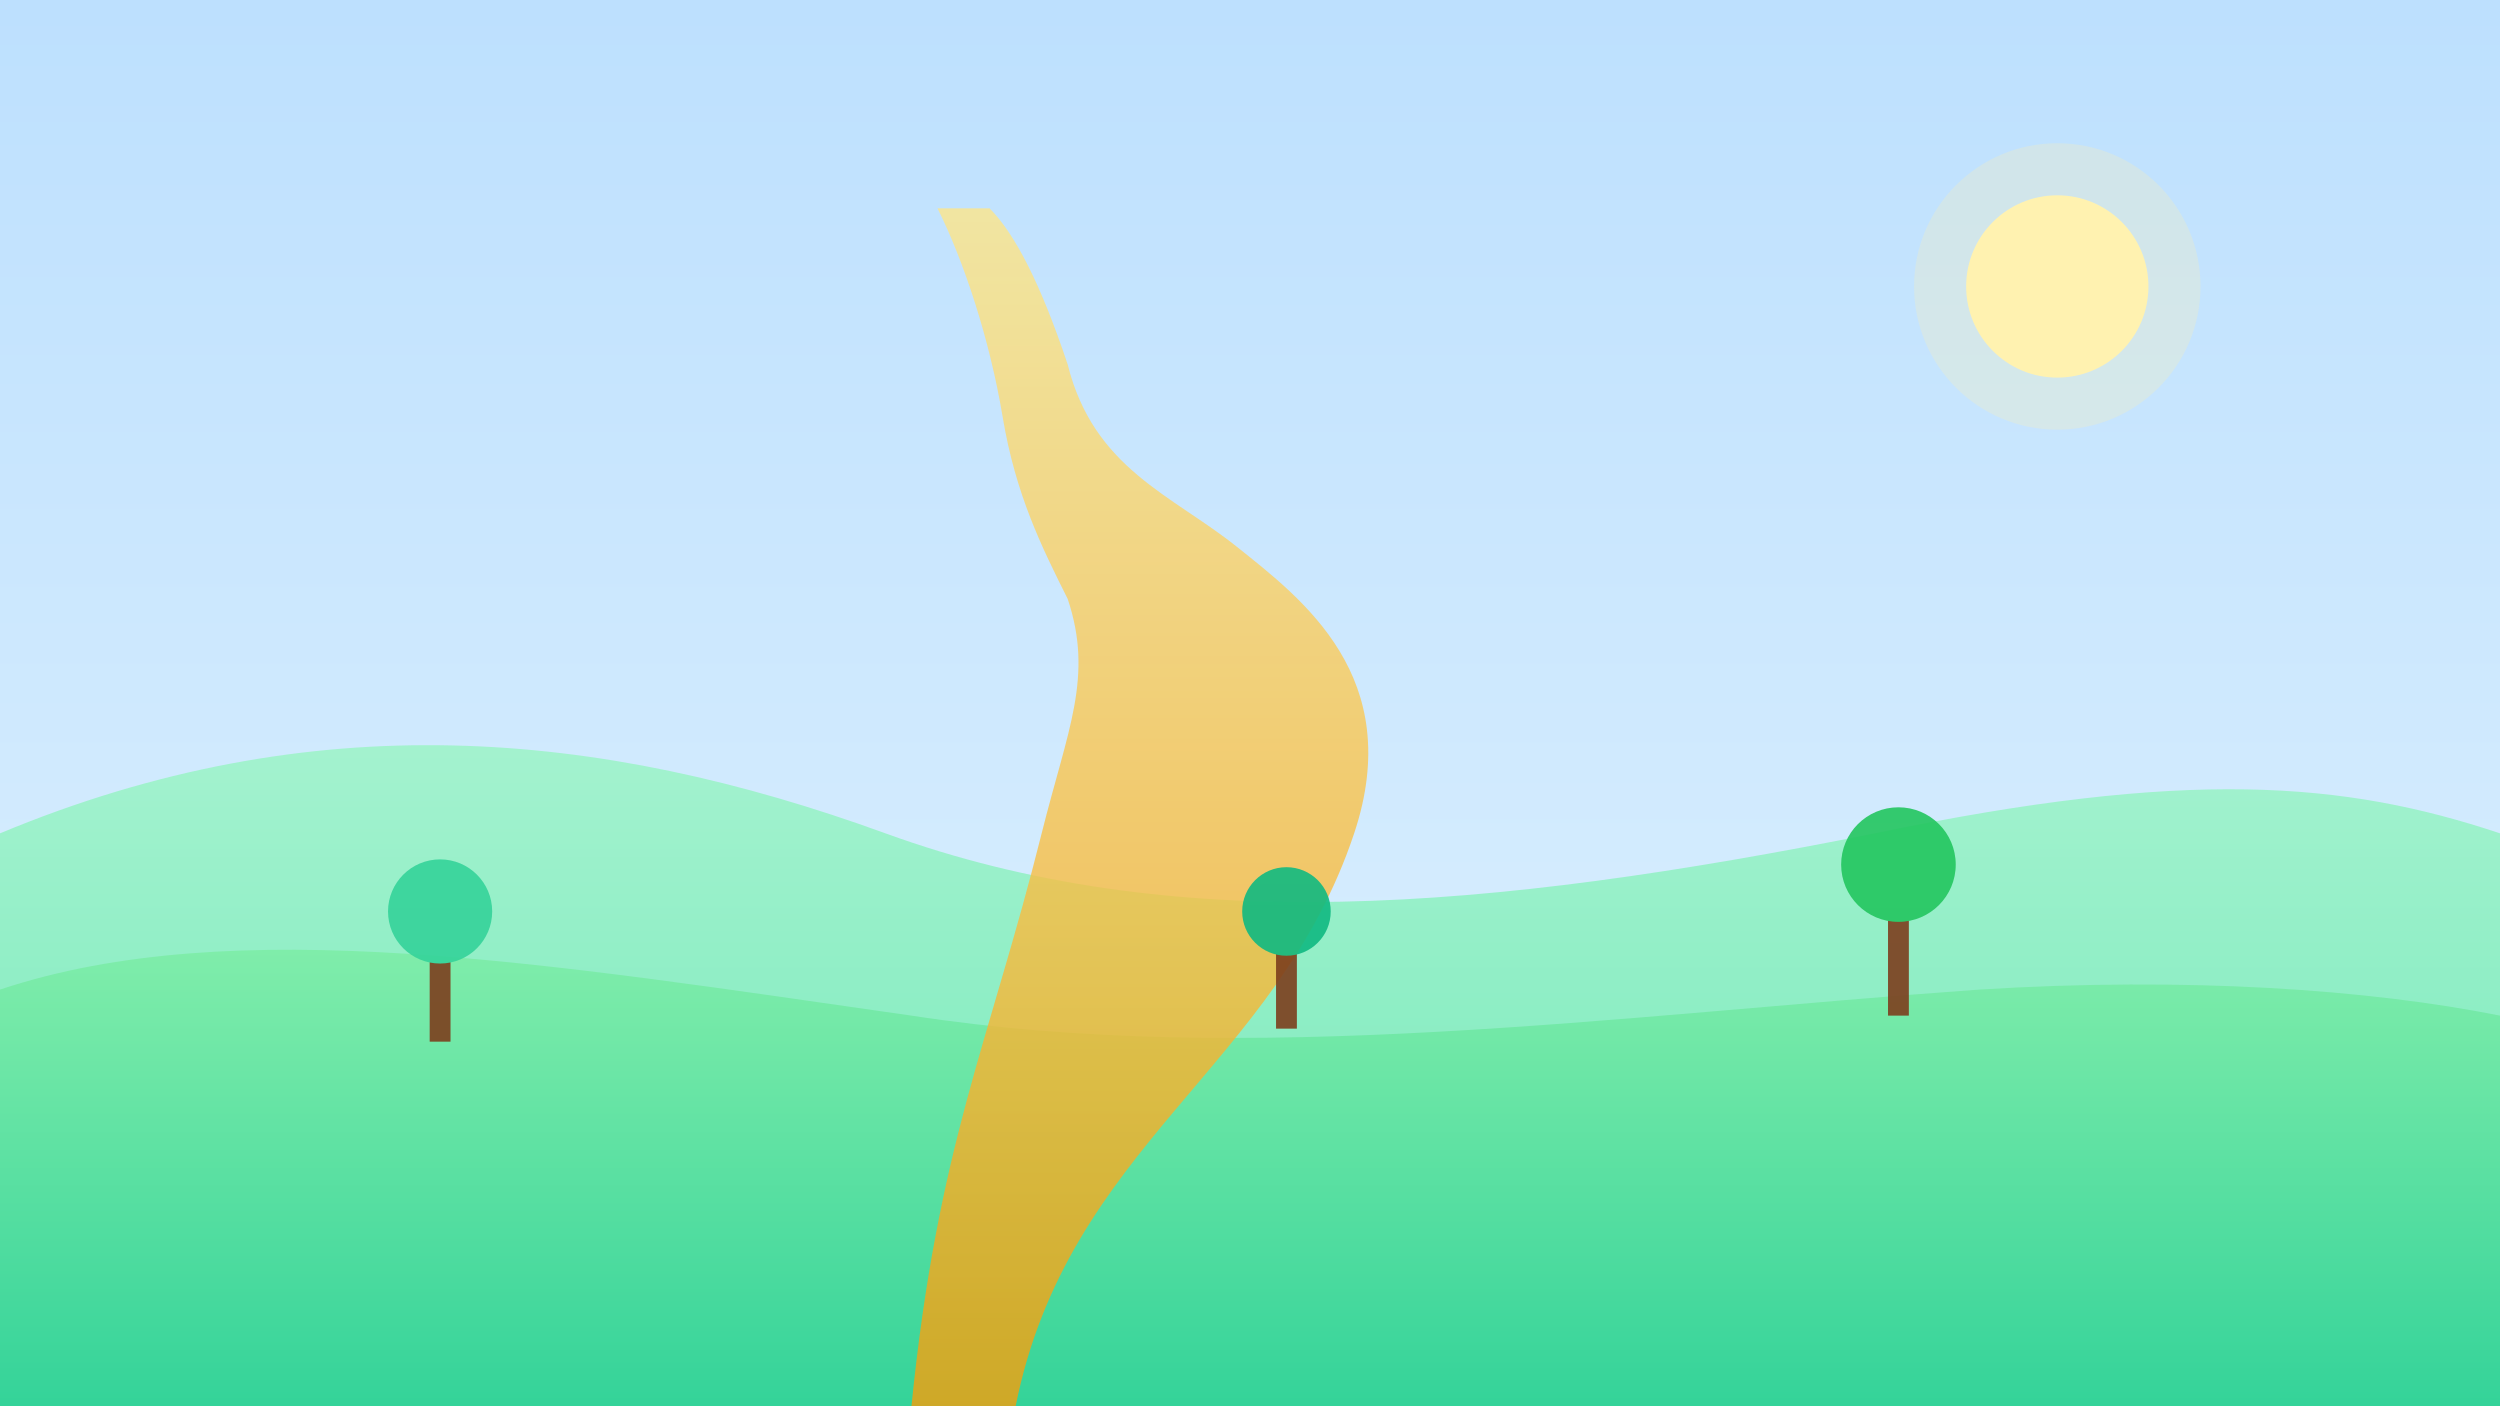 <svg xmlns="http://www.w3.org/2000/svg" width="1920" height="1080" viewBox="0 0 1920 1080" fill="none">
  <rect x="0" y="0" width="1920" height="1080" fill="#808080" stroke="none"/>
  <!-- Soft anime outdoor background: sky, sun, hills, path, some trees -->
  <defs>
    <linearGradient id="sky" x1="0" y1="0" x2="0" y2="1">
      <stop offset="0%" stop-color="#BDE0FE"/>
      <stop offset="100%" stop-color="#E0F2FE"/>
    </linearGradient>
    <linearGradient id="hill1" x1="0" y1="0" x2="0" y2="1">
      <stop offset="0%" stop-color="#A7F3D0"/>
      <stop offset="100%" stop-color="#6EE7B7"/>
    </linearGradient>
    <linearGradient id="hill2" x1="0" y1="0" x2="0" y2="1">
      <stop offset="0%" stop-color="#86EFAC"/>
      <stop offset="100%" stop-color="#34D399"/>
    </linearGradient>
    <linearGradient id="path" x1="0" y1="0" x2="0" y2="1">
      <stop offset="0%" stop-color="#FDE68A"/>
      <stop offset="100%" stop-color="#F59E0B"/>
    </linearGradient>
  </defs>
  <rect x="0" y="0" width="1920" height="1080" fill="url(#sky)"/>
  <!-- Sun -->
  <circle cx="1580" cy="220" r="70" fill="#FFF3B0"/>
  <circle cx="1580" cy="220" r="110" fill="#FFF3B0" opacity="0.25"/>
  <!-- Distant hills -->
  <path d="M0 640 C 240 540, 460 560, 680 640 C 900 720, 1140 700, 1440 640 C 1680 590, 1800 600, 1920 640 L 1920 1080 L 0 1080 Z" fill="url(#hill1)"/>
  <!-- Near hills -->
  <path d="M0 760 C 180 700, 420 740, 700 780 C 960 820, 1240 780, 1520 760 C 1680 750, 1820 760, 1920 780 L 1920 1080 L 0 1080 Z" fill="url(#hill2)"/>
  <!-- Path -->
  <path d="M780 1080 C 820 880, 980 820, 1040 640 C 1080 520, 1000 460, 950 420 C 900 380, 840 360, 820 280 C 800 220, 780 180, 760 160 L 720 160 C 740 200, 760 260, 770 320 C 780 380, 800 420, 820 460 C 840 520, 820 560, 800 640 C 760 800, 720 880, 700 1080 Z" fill="url(#path)" opacity="0.8"/>
  <!-- Simple trees -->
  <g opacity="0.9">
    <rect x="330" y="720" width="16" height="80" fill="#7C3E1D"/>
    <circle cx="338" cy="700" r="40" fill="#34D399"/>
  </g>
  <g opacity="0.9">
    <rect x="1450" y="690" width="16" height="90" fill="#7C3E1D"/>
    <circle cx="1458" cy="664" r="44" fill="#22C55E"/>
  </g>
  <g opacity="0.9">
    <rect x="980" y="720" width="16" height="70" fill="#7C3E1D"/>
    <circle cx="988" cy="700" r="34" fill="#10B981"/>
  </g>
</svg>


